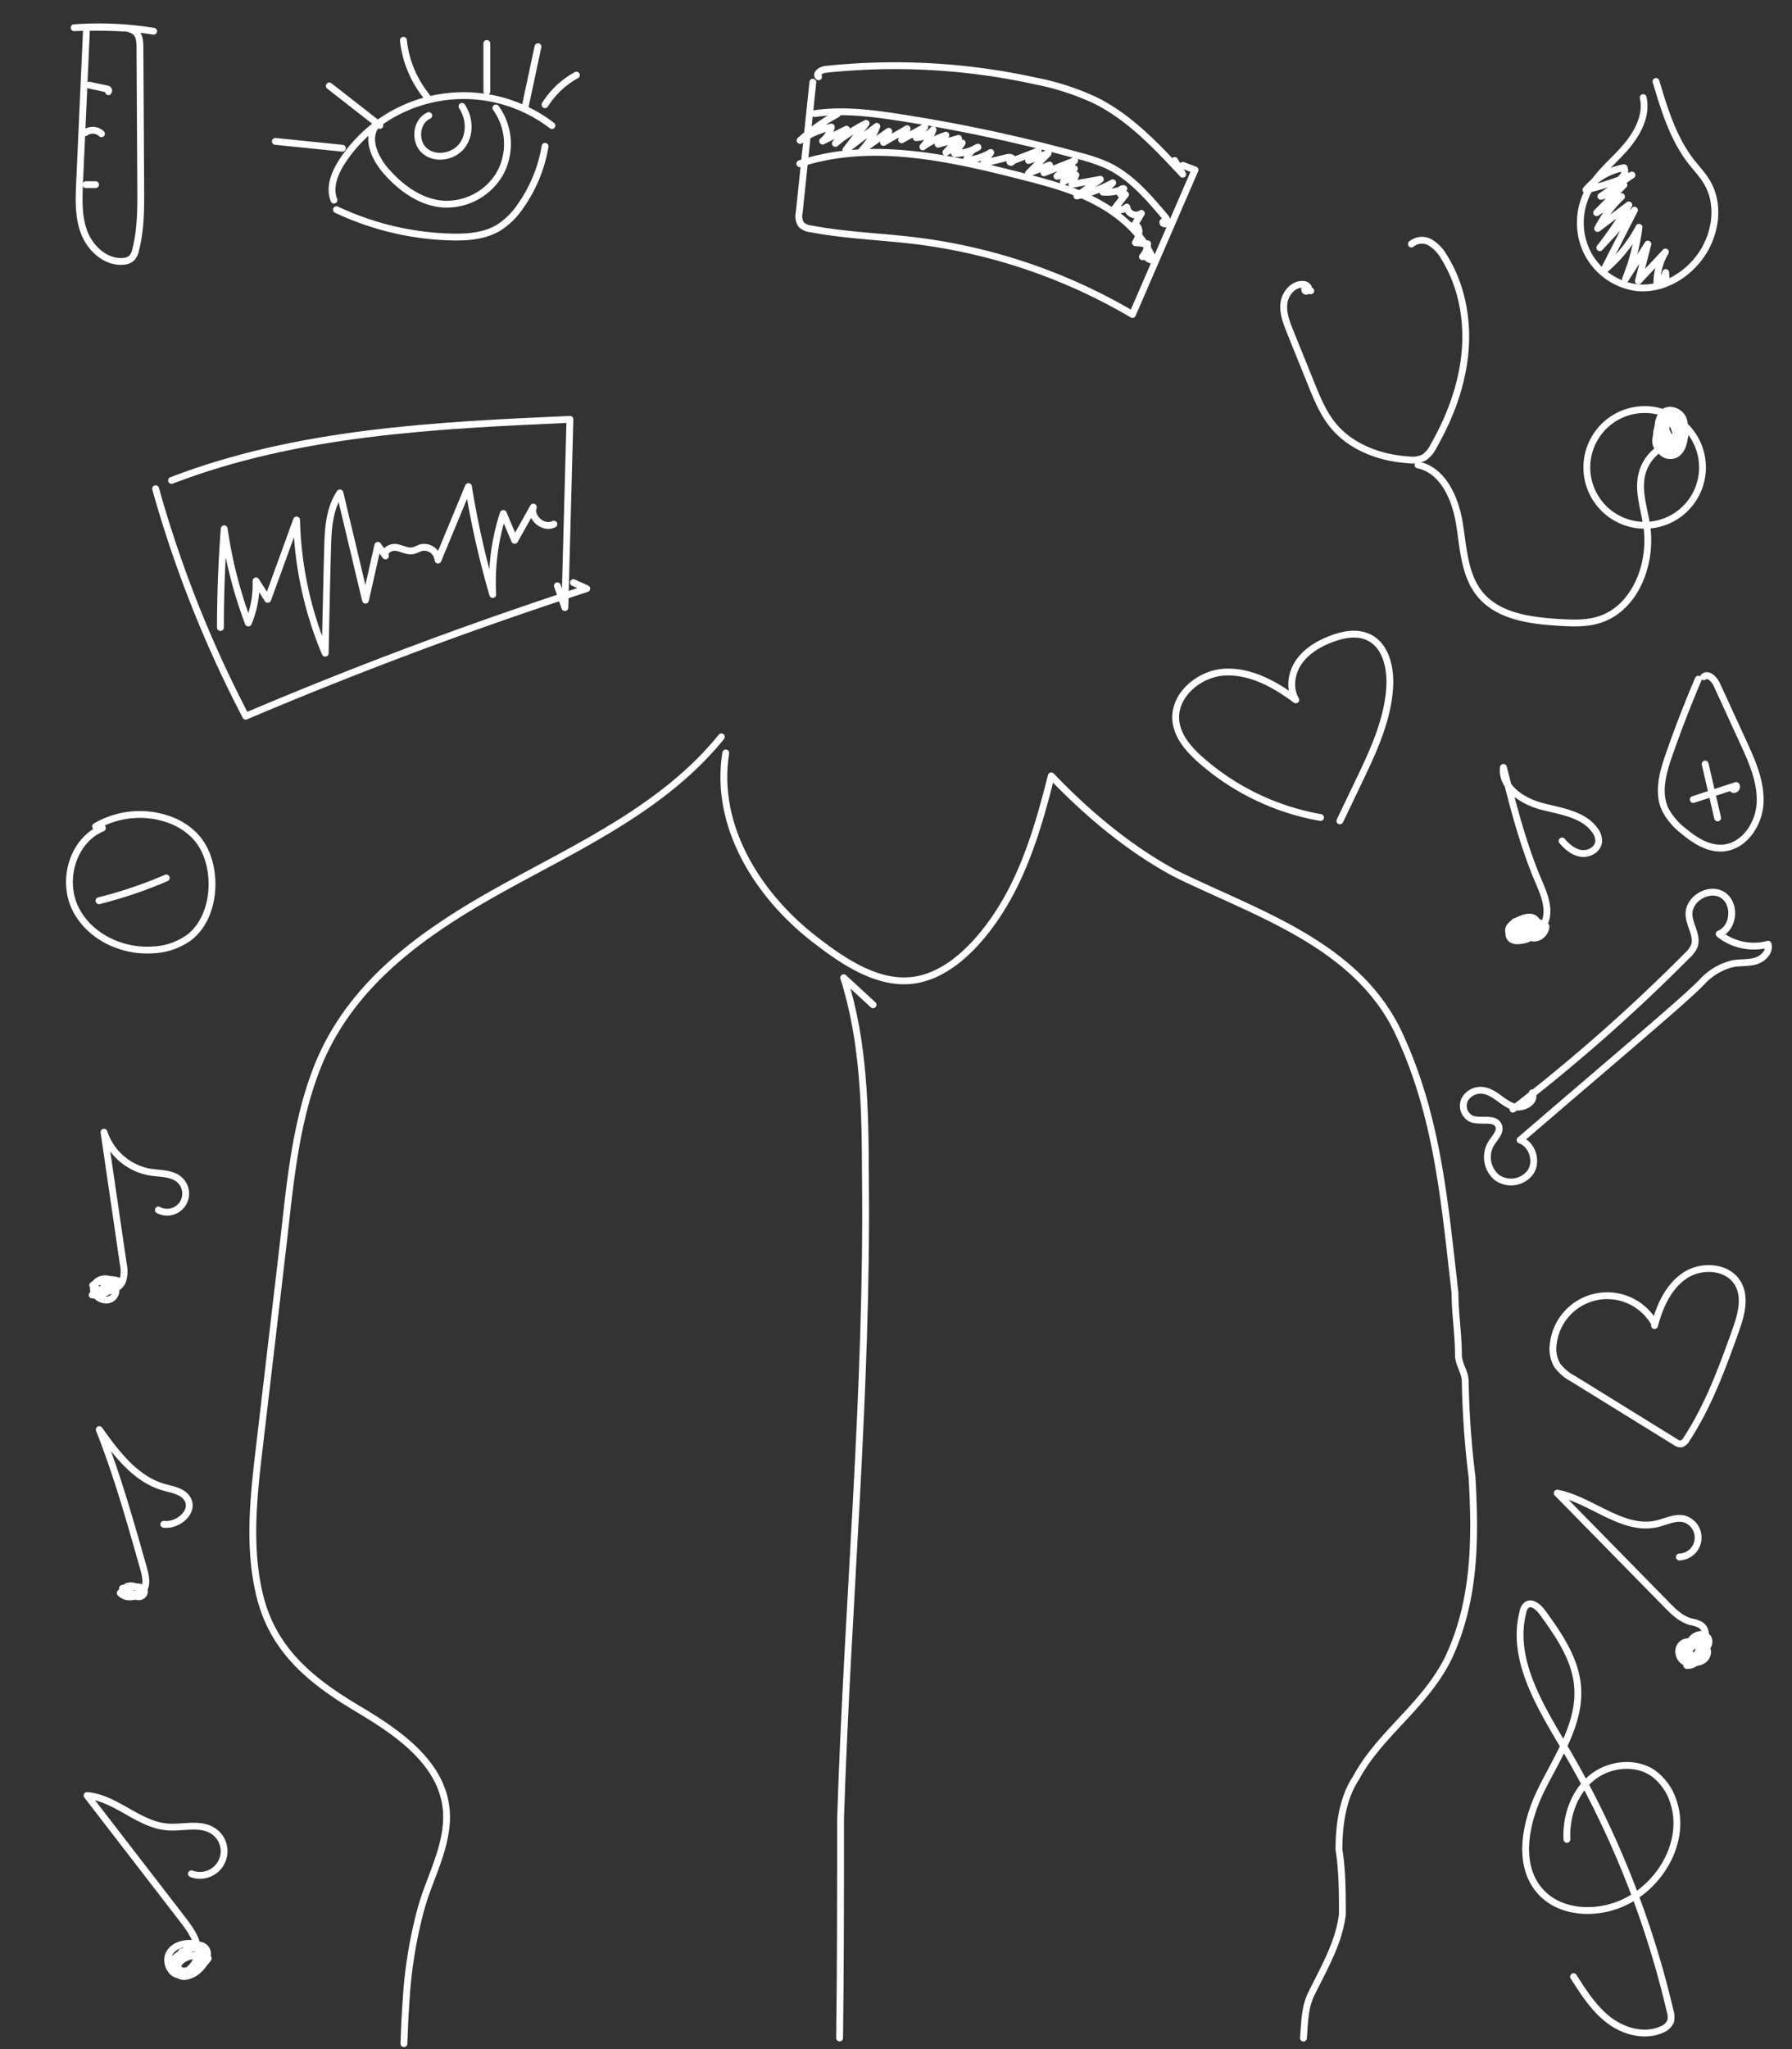 <svg xmlns="http://www.w3.org/2000/svg" viewBox="0 0 525 600"><rect x="0" y="0" width="525" height="600" fill="#333333" stroke="none"/><defs><style>.cls-1,.cls-2{fill:none;}.cls-1{stroke:#fff;stroke-linecap:round;stroke-linejoin:round;stroke-width:2px;}</style></defs><title>kamil2</title><g id="Warstwa_2" data-name="Warstwa 2"><g id="Warstwa_1-2" data-name="Warstwa 1"><g id="Warstwa_2-2" data-name="Warstwa 2"><g id="Warstwa_1-2-2" data-name="Warstwa 1-2"><path class="cls-1" d="M386.88,239.38a72,72,0,0,1-35-16.75c-3.5-3.08-6.87-6.85-7.38-11.48-.82-7.54,6.81-14,14.38-14.35s14.68,3.59,20.75,8.13c-2-3.38-1.33-7.9.92-11.12s5.8-5.32,9.48-6.72,7.73-2.11,11.15-.38c4.7,2.38,6.15,8.44,6,13.7-.39,10.07-4.83,19.48-9.18,28.57l-5.45,11.38"/><path class="cls-1" d="M97.85,58.59c-1.53-3.77.24-8.06,2.48-11.46A42.51,42.51,0,0,1,159.21,35q1.27.84,2.49,1.77"/><path class="cls-1" d="M98.57,61.39a84.06,84.06,0,0,0,33.28,8c4.94.15,10.13-.21,14.35-2.79a22.3,22.3,0,0,0,6.35-6.34,42.29,42.29,0,0,0,7.14-17.41"/><path class="cls-1" d="M110.27,36.65c-3.07,3.79-.54,9.48,2.62,13.2,4.3,5,10.07,9.31,16.67,9.89a18.07,18.07,0,0,0,16.94-9,18.07,18.07,0,0,0-1.22-19.12"/><path class="cls-1" d="M125.62,33.84c-3.78,1.65-4.34,7.6-1.23,10.31s8.42,1.83,10.95-1.43,2.31-8.15,0-11.58"/><path class="cls-1" d="M80.66,41.4l19.63,2"/><path class="cls-1" d="M96.47,25.16l14.82,11.57h0"/><path class="cls-1" d="M118.18,11.79a31.45,31.45,0,0,0,6.88,16.51"/><path class="cls-1" d="M142.63,12.73V26.82"/><path class="cls-1" d="M157.61,13.66,153.8,31.5"/><path class="cls-1" d="M159.67,30.66A25,25,0,0,1,168.88,22"/><path class="cls-1" d="M45.59,143.11A343.38,343.38,0,0,0,72,209.71q49.1-20.85,99.9-37.35l-3.9-1.77"/><path class="cls-1" d="M50.25,140.68c36.9-14.21,77.21-16.13,116.72-17.89l-1.48,55.12-2.19-6.38"/><path class="cls-1" d="M64.58,183.74q0-14.47,1.1-28.91a130.55,130.55,0,0,0,7.07,27.59A29.22,29.22,0,0,0,75,170.09l3.44,5.4,8.45-23.23a107.24,107.24,0,0,0,8.39,39q.29-15.14.68-30.28c.15-5.76.41-11.88,3.63-16.66l7.49,31.41,3.61-16.05,2.24,3.09c-.54-1.55,1.62-2.73,3.23-2.46s3.16,1.24,4.77.95c.88-.16,1.65-.68,2.51-.91a4.07,4.07,0,0,1,4.88,3.64l8.92-21.53a262.61,262.61,0,0,0,7.12,31.61,65.14,65.14,0,0,1,3.09-23.72l3.33,7.87,5.47-9.74c-1,3.16,3,6.54,6,5"/><path class="cls-1" d="M211.33,215.77c-16.48,20.38-41,31.61-63.48,44-23.12,12.76-45.47,28-55.25,53.62C86.45,329.51,84.95,347,83,364l-6.74,57.45c-1.76,15-3.79,30.61-.22,45.5,3.82,16,14.74,25,28.39,33.17,12.38,7.36,27.49,17.28,26.34,33.72-.6,8.62-5,16.51-7.33,24.7A132.21,132.21,0,0,0,119,585.41c-.32,4.34-.51,8.69-.66,13"/><path class="cls-1" d="M212.63,220.47c-3.46,21.54,9.54,41.82,26,54.55,8.24,6.38,19,13.92,30.06,11.83,10.58-2,19.17-12,24.58-20.66,7.41-11.88,11.32-25.55,14.72-39,10.51,11,22.75,21.27,36.18,28.51,24.1,11.91,54.1,20.91,66.1,47.91,11,24,13,49,16,75,0,6,1,12,1,18,0,3,2,5,2,8a263.52,263.52,0,0,0,2,28c1,18,1,36-7,53-7,14-20,22-27,35-4,6-5,14-5,21,1,6,1,13,1,19-1,8-5,15-9,23-2,4-2,8-2.41,13.17"/><path class="cls-1" d="M255.78,294.21l-8.61-7.93c6,18.83,6.31,38.59,6.37,58.16.72,63.16-5.28,125.16-7.28,188.16,0,21,0,43-.28,64.15"/><path class="cls-1" d="M481.4,28.58c1.22,5.38-1.84,10.82-5.5,14.95s-8.13,7.68-10.69,12.57A19.93,19.93,0,0,0,464,71.48a19,19,0,0,0,15.79,12.77c7.58.67,15-3.88,19.09-10.3,3.81-6,4.9-14,1.42-20.23-1.35-2.41-3.3-4.41-5-6.6-5.17-6.76-7.71-15.11-10.14-23.27"/><path class="cls-1" d="M475,52.1a2.59,2.59,0,0,0,.82-3,18.7,18.7,0,0,0-11.19,6.51,88.86,88.86,0,0,0,13.49-4.35L469,57.5a17.79,17.79,0,0,0,6.76-3.36l-8,8.14,7.3-4.7a35.62,35.62,0,0,0-7,9.33L477.19,60a113.36,113.36,0,0,1-8.49,12.53l10.15-11L469.76,79.3a42.12,42.12,0,0,0,10.42-12.76,59.45,59.45,0,0,1-4,15.21l6.59-10.27L480,82.29l7.92-8.5a17.84,17.84,0,0,0-2.5,9.52A6.39,6.39,0,0,0,488,79.8l.16,2.44"/><path class="cls-1" d="M25.32,9l-2,44.48c-.22,5-.42,10.2,1.45,14.85s6.4,8.64,11.39,8.19a4,4,0,0,0,2.47-1,4.75,4.75,0,0,0,1.08-2.25c1.56-5.92,1.55-12.13,1.52-18.26L41,14c0-1.68-.11-3.58-1.36-4.7A6,6,0,0,0,36,8.2q-7.14-.37-14.29-.08A100.94,100.94,0,0,1,45,9.15"/><path class="cls-1" d="M26.12,24.93l5.43,1.16c.55.12.18,1.16.2.6"/><path class="cls-1" d="M25,38.85a3.72,3.72,0,0,1,4.73.31"/><path class="cls-1" d="M25.18,54.07H28"/><path class="cls-1" d="M238.14,24.07l-4,38.2a4.69,4.69,0,0,0,.52,3.41A4.57,4.57,0,0,0,237.55,67c10.07,1.94,20.39,2.24,30.57,3.48a165.12,165.12,0,0,1,63.65,21.6L350.1,49.76l-3.58-1.35"/><path class="cls-1" d="M459.06,538.58c-.32-6.56,2-13.44,6.92-17.72s12.81-5.37,18.25-1.7a16.27,16.27,0,0,1,6,8.34c4.15,12.21-4.65,26.29-16.83,30.52-7.4,2.57-16.51,1.8-21.87-3.91-7.37-7.84-4.67-20.64.12-30.27s11.41-19.3,10.54-30c-.66-8.12-5.56-15.19-10.36-21.77-1.11-1.52-3.08-3.2-4.59-2.08a3.38,3.38,0,0,0-1.06,2c-3.59,13.84,5,27.53,12.25,39.85a275.11,275.11,0,0,1,30.88,77.09,5.48,5.48,0,0,1,.13,2.92A4.5,4.5,0,0,1,487,594.2c-5,2.33-11.15.71-15.56-2.62S464,583.47,461,578.79"/><path class="cls-1" d="M27,379.18a7.12,7.12,0,0,0,6.78-3.09c-1.2-2.59-5.9-2-6.37.87s3.78,4.94,5.75,2.88a2.7,2.7,0,0,0,.19-3.63c-1-1-3-.46-3.11.87a3.83,3.83,0,0,0,5-1.81,8.22,8.22,0,0,0-8.08,1.06c2.27,2.86,7.66,2,8.86-1.49a10.33,10.33,0,0,0,.07-4.9l-5.62-38.42a17.32,17.32,0,0,0,13.58,11.7c2.93.46,6.24.25,8.49,2.19a5.44,5.44,0,0,1-6.15,8.89"/><path class="cls-1" d="M443.24,324.78a509,509,0,0,0,51.07-45,8.14,8.14,0,0,0,2.08-2.82c1-2.91-1.35-5.9-1.56-9-.33-4.71,5.83-8.41,9.83-5.91s3.39,9.66-1,11.43a16.22,16.22,0,0,0,14.34,3c.6,2.2-1.5,4.31-3.7,4.94s-4.56.34-6.79.79a18,18,0,0,0-9,5.44c-5.16,5.31-24,21.1-53.17,46.18,3.55,1.23,5.12,6.13,3.11,9.3a7.1,7.1,0,0,1-9.89,1.66,7.76,7.76,0,0,1-1.6-10.11c1-1.59,2.77-3.26,2.09-5-1-2.72-5.3-1-8-2.1a4.23,4.23,0,0,1-1.93-5.61,5.32,5.32,0,0,1,5.61-2.64c3.06.53,5.22,3.29,8.07,4.51s7.41-1,6.07-3.82"/><path class="cls-1" d="M30,242.47c-8.52,3.51-12,15-8,23.37s13.74,13,22.94,12.29a19.29,19.29,0,0,0,10.57-3.7c4.68-3.67,6.69-10,6.6-15.9-.08-4.85-1.48-9.83-4.72-13.45a19.45,19.45,0,0,0-8-5.16A25.56,25.56,0,0,0,28,242"/><path class="cls-1" d="M29,263.74a127.22,127.22,0,0,0,19.71-6.67"/><path class="cls-1" d="M53.23,571.52a5.74,5.74,0,0,0-.67,5.47A8.3,8.3,0,0,0,61,573.44a7.27,7.27,0,0,0-7.61.46c-1.2.87-2.15,2.49-1.44,3.79,1,1.91,4,.91,5.69-.41,2.29-1.76,4.47-5.35,2.21-7.16-1.75-1.4-4.29,0-6.06,1.37-2,1.54-4,4.59-2.07,6.15,1.31,1,3.23.21,4.67-.65,2.39-1.42,5.11-4.34,3.33-6.48a4,4,0,0,0-2.1-1.16c-2.92-.78-6.51,0-8,2.57s.54,6.8,3.53,6.36a5.17,5.17,0,0,0,2.66-1.45A11.2,11.2,0,0,0,59.25,570a14,14,0,0,0-8.77,4,2.6,2.6,0,0,0-.86,1.41,2.18,2.18,0,0,0,1.61,2.08c3.33,1.23,6.79-2.48,6.75-6s-2.31-6.64-4.47-9.45l-28-36.3c8.47.74,15.08,8.55,23.56,9.21,4.51.35,9.5-1.3,13.31,1.14a7.07,7.07,0,0,1-6.29,12.58"/><path class="cls-1" d="M449.16,271.23a1.36,1.36,0,0,0,1.16,2.09c1.75-1.09-.27-4.35-2.15-3.5s-1.4,4.15.58,4.75,4.12-1.29,4.17-3.36a10.75,10.75,0,0,0-9.22-1.3,5.47,5.47,0,0,0,5.55,2.31c-1.45-1.23-3.41-2.2-5.22-1.62s-2.74,3.37-1.16,4.45a3.65,3.65,0,0,0,2.57.34,6.74,6.74,0,0,0,4.35-2c1-1.25,1.13-3.4-.19-4.37s-3.3-.27-4.83.49a5.64,5.64,0,0,0-2.51,1.91,2,2,0,0,0,.61,2.75,2.62,2.62,0,0,0,1.65,0A18.12,18.12,0,0,0,450,271.7a4.58,4.58,0,0,0-6.47.38l0,0c2.15,3.45,8.12,1.23,9.3-2.66s-.65-8-2.23-11.71c-4.48-10.6-7.32-21.82-10.14-33-.76,5.82,5.62,9.94,11.29,11.41s12.29,2.31,15.61,7.15a5,5,0,0,1,1,3.15c-.18,2.29-2.8,3.77-5.07,3.47s-4.16-1.91-5.66-3.64"/><path class="cls-1" d="M38,466.44a4.55,4.55,0,0,0,2.68,1.12c1,0,2-1.09,1.52-2a2.13,2.13,0,0,0-1.88-.89,13.9,13.9,0,0,0-4.43.41,2.67,2.67,0,0,0,5.33-.07,5,5,0,0,0-6,1.44,3.75,3.75,0,0,0,5.88-.62,3.35,3.35,0,0,0-3.82-1.33c-.62,2.17,3.23,3.15,4.6,1.35s.81-4.34.2-6.51c-3.88-13.73-7.76-27.49-13-40.74,5,7,10.61,14.5,18.9,16.87,2.6.74,5.72,1.19,7,3.57,2,3.65-2.86,7.81-7,7.29"/><path class="cls-1" d="M239.82,22.49c-1-.78.66-2,1.89-2.16a192.09,192.09,0,0,1,61.73,3.4A75.26,75.26,0,0,1,321,29.44c10,5,17.87,13.38,25.49,21.58L344.15,47"/><path class="cls-1" d="M234.32,47.93c20.73-6.81,43.29-1.86,64.44,3.51,7.81,2,15.68,4,22.79,7.85S335,68.82,338,76.3a3.34,3.34,0,0,1-2.33-1.2"/><path class="cls-1" d="M238.71,33.26c8.18-1.19,16.51-.15,24.68,1.11a470.75,470.75,0,0,1,53.1,11.36,49.82,49.82,0,0,1,7.69,2.6c7,3.21,12.14,9.24,17.09,15.1.42.5.87,1.14.64,1.75s-1.47.39-1.21-.21"/><path class="cls-1" d="M245.27,33.42a54.86,54.86,0,0,0-10.87,7.71,25.93,25.93,0,0,1,9.17-3.92,7.49,7.49,0,0,1-2.57,4.1l7-3.47L244.74,42a44.8,44.8,0,0,1,9-5.86l-5.93,7.78L256.87,37a20.12,20.12,0,0,1-4.37,7l7.87-5.55a6.06,6.06,0,0,1-1.53,3.25l6.92-4-1.61,3.23,6.78-3.74-2.52,3.12A6.77,6.77,0,0,0,273.36,38a16.25,16.25,0,0,1-3,5,24.07,24.07,0,0,1,6.76-3.4l-2.28,2.64,6-1.71-3.72,4.1,4.78-2.78L279.68,45a14.67,14.67,0,0,0,6.84-1.9,5.16,5.16,0,0,0-3.38,3.85,16.27,16.27,0,0,0,7.12-2.31l-2.13,3.19,6.56-1.62c.65-.16,1.45-.29,1.91.2s-.29,1.54-.73,1l8.32-3.22A5.67,5.67,0,0,0,301.33,47l5.74-2.11-5.76,5.86,6.17-2.43-1.63,2.29,9-3.58-5.21,4.58a9.29,9.29,0,0,0,5.11-2.24,11.6,11.6,0,0,1-3.24,3.87l3.7-2L314,54l8.37-1.49-6.9,4.88A39.56,39.56,0,0,0,326,53.53l-2.9,2.72a12.38,12.38,0,0,0,6.16-1,1,1,0,1,0,.48,1.7l-3.27,4.23a3.45,3.45,0,0,0,3.66-.53,2.74,2.74,0,0,0,4.26,1.84l-2,3.36c2,.45,1.36,3.48.25,5.21l3.58.32a6,6,0,0,1-1.52,3.79"/><path class="cls-1" d="M384,85.16l-1.25-.9c-.52-.26-.76.89-.19,1s1-.71.69-1.22a1.76,1.76,0,0,0-1.48-.76c-2.89-.21-5.27,2.64-5.62,5.51s.75,5.71,1.84,8.4l6.13,15.16c1.72,4.25,3.48,8.57,6.37,12.13,5.3,6.51,13.87,9.66,22.24,10.17a7.9,7.9,0,0,0,4.42-.66,8.26,8.26,0,0,0,2.8-3.29c4.84-8.46,8.36-17.79,9.25-27.5s-1-19.81-6.18-28A11.36,11.36,0,0,0,419,71a4.83,4.83,0,0,0-5.51.46"/><path class="cls-1" d="M415.43,136.15c7.23,1.45,10.87,9.61,12.09,16.89s1.4,15.28,6.1,21c5.33,6.44,14.59,7.67,22.93,8.19,3.93.25,8,.43,11.72-.7,10.92-3.27,15.93-16.69,14.12-27.95-.79-4.9-2.54-9.89-1.37-14.72a12.68,12.68,0,0,1,5.45-7.61c.15,2.06,3.18,2.79,4.83,1.55s2.13-3.5,2.25-5.56a4.85,4.85,0,0,0-.3-2.41c-1.09-2.26-4.93-1.58-6,.7s-.08,5,1.38,7.05c1.52-1.6,3.11-3.44,3.13-5.65s-2.55-4.38-4.37-3.14a4.46,4.46,0,0,0-1.33,1.8c-.93,1.86-1.64,4.42-.07,5.78,1.74,1.5,4.66-.32,5-2.58s-.83-4.46-2-6.44c-2.13,2.16-.55,6.57,2.47,6.89a7.6,7.6,0,0,0-1.46-6.87,5.11,5.11,0,0,0-.2,8.1,7.32,7.32,0,0,0-.74-8.71c-2.41,2.34-.64,7.26,2.7,7.54,1.43-1.9,2.25-4.48,1.33-6.67s-4.07-3.36-5.83-1.76a5.92,5.92,0,0,0-1.47,3.62,7.44,7.44,0,0,0,.26,4.37,4.23,4.23,0,0,0,6.51,1,4.57,4.57,0,0,0-.45-6.45l-.32-.25a16.94,16.94,0,1,0,.23.17c-2.52-1.47-6.32.31-6.67,3.21s3.15,5.53,5.78,4.27l.46-2.07"/><path class="cls-1" d="M484.79,387.63a15.9,15.9,0,0,0-29.72,5.81,9.67,9.67,0,0,0,1.16,6.35,13.77,13.77,0,0,0,4.63,3.92l30,18.54a2.57,2.57,0,0,0,1.65.55,2.54,2.54,0,0,0,1.54-1.31c6.38-9.7,10.43-20.71,14.34-31.64,1.63-4.55,3.19-9.81.78-14-2.92-5.08-10.61-5.62-15.5-2.38s-7.43,9-8.94,14.68"/><path class="cls-1" d="M497.55,198.87q-4.65,10.88-8.54,22.05c-1.81,5.19-3.47,11-1.2,16a19,19,0,0,0,5.4,6.4c3.29,2.76,7.23,5.29,11.51,5,6.21-.43,10.6-6.92,10.93-13.14s-2.32-12.17-4.92-17.83L503,200.52c-.73-1.59-2.5-3.47-3.85-2.36"/><path class="cls-1" d="M499.56,223.72l3.65,15.78"/><path class="cls-1" d="M496.07,234.11,508.64,230c.52.54-.46,1.56-1,1.06"/><path class="cls-1" d="M497.74,480.54c-.91.57-.37,2.19.67,2.45,1.79.44,3-2.42,1.73-3.71s-3.77-.64-4.71,1a5.51,5.51,0,0,0,.24,5.29,7.35,7.35,0,0,0,2.93-4.41,4.89,4.89,0,0,0-4.41,6.52,3.86,3.86,0,0,0,4-4.47c-.56-2.28-3.87-3.34-5.56-1.71s-.57,5.11,1.77,5.32c2.78.25,4.31-3.09,5-5.79-2.16-2.51-7.21,0-6.48,3.27s6.39,3.34,7.25.15a2.08,2.08,0,0,0-.31-1.94,2.72,2.72,0,0,0-2-.63,5.84,5.84,0,0,0-3.91.92c-1.06.86-1.37,2.74-.26,3.54,1.56,1.13,3.49-.8,4.42-2.49,1.41-2.55,2.56-6.26.18-8a9.4,9.4,0,0,0-3-1c-2.87-.81-5.1-3-7.19-5.16L456.22,437.2c10.15,2,19.07,11.24,29.15,9,2.62-.6,5.21-2,7.85-1.49A5.69,5.69,0,0,1,492,455.91"/><rect class="cls-2" width="525" height="600"/></g></g></g></g></svg>